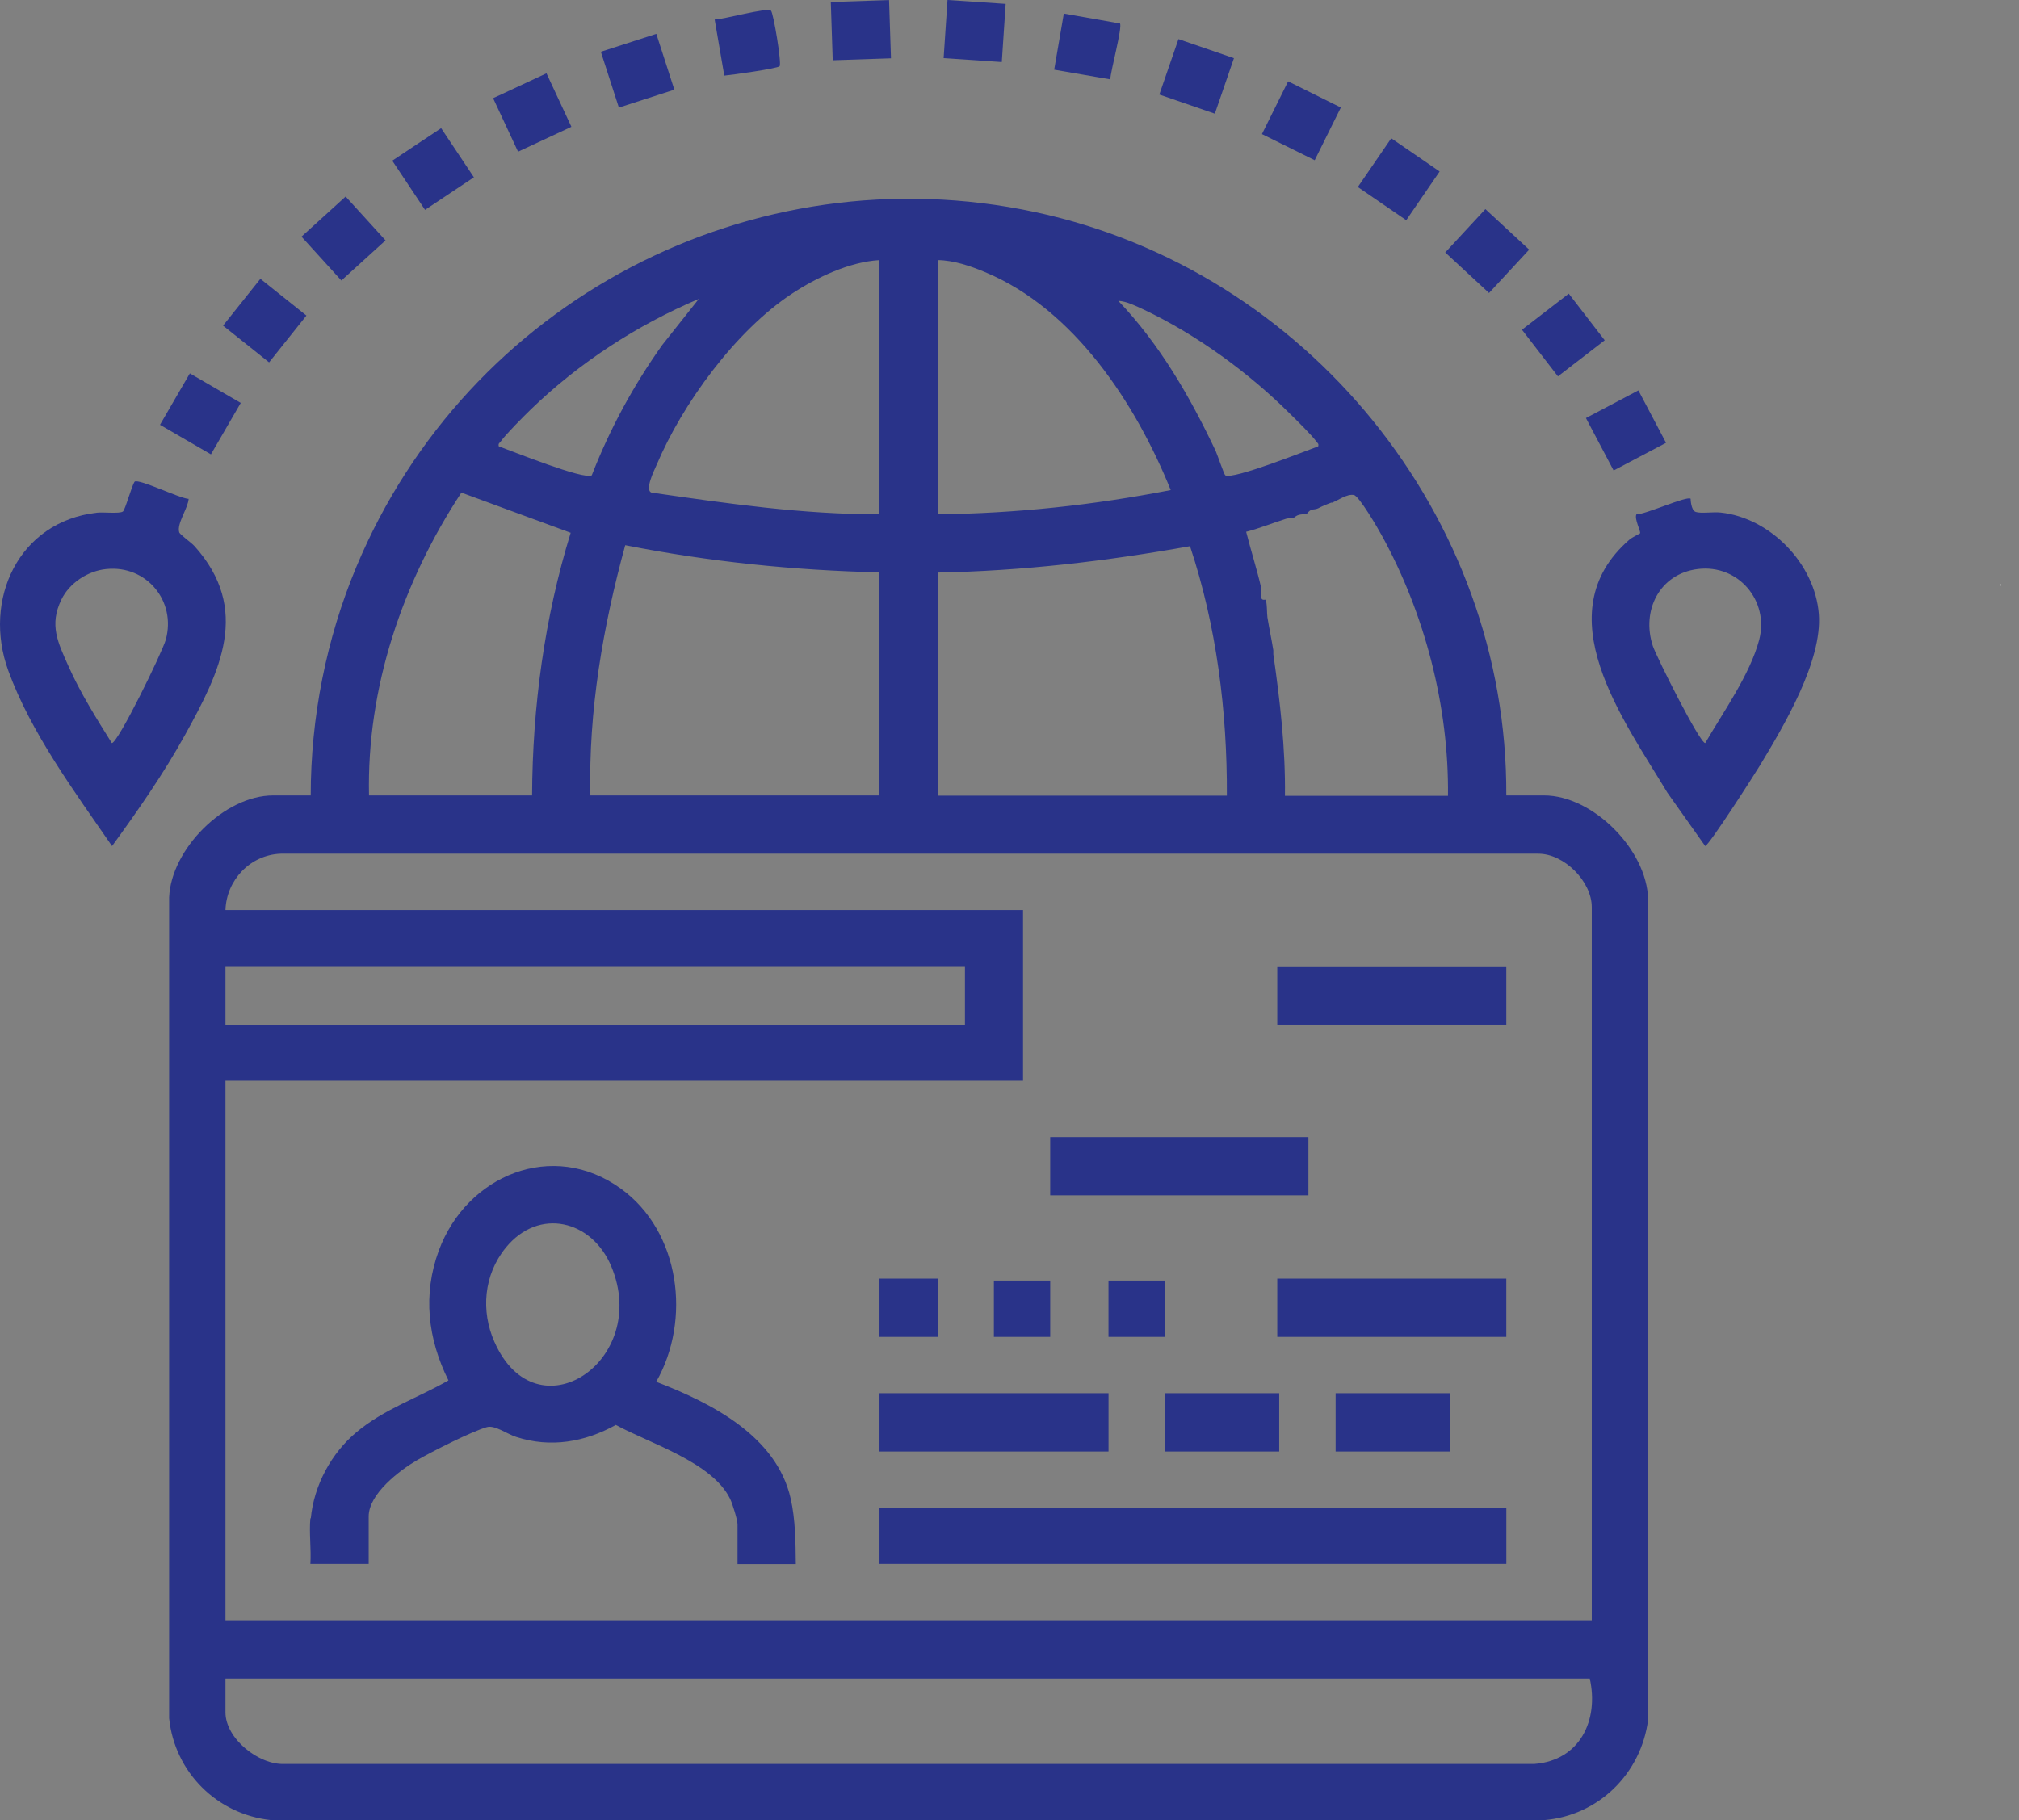 <svg width="61" height="55" viewBox="0 0 61 55" fill="none" xmlns="http://www.w3.org/2000/svg">
<rect x="0" y="0" width="61" height="55" fill="#808080" stroke="none"/>
<path d="M42.034 4.179L41.024 5.651L42.487 6.654L43.496 5.182L42.034 4.179Z" fill="#293389"/>
<path d="M33.837 0.708C33.92 0.809 33.551 2.16 33.545 2.398L31.85 2.106L32.141 0.41L33.831 0.708H33.837Z" fill="#293389"/>
<path d="M47.397 8.874L45.983 9.964L47.07 11.373L48.483 10.283L47.397 8.874Z" fill="#293389"/>
<path d="M49.5 11.797L47.916 12.633L48.752 14.217L50.336 13.381L49.5 11.797Z" fill="#293389"/>
<path d="M44.878 6.319L43.665 7.629L44.988 8.854L46.201 7.544L44.878 6.319Z" fill="#293389"/>
<path d="M38.918 2.458L38.127 4.052L39.721 4.842L40.511 3.249L38.918 2.458Z" fill="#293389"/>
<path d="M60.432 17.647C60.467 17.665 60.467 17.689 60.432 17.706V17.647Z" fill="#FEFEFE"/>
<path d="M5.7 15.071C5.682 15.357 5.337 15.821 5.414 16.083C5.438 16.16 5.777 16.392 5.878 16.505C7.586 18.409 6.657 20.283 5.592 22.205C4.944 23.377 4.17 24.49 3.385 25.567C2.261 23.936 0.928 22.134 0.25 20.265C-0.53 18.123 0.559 15.761 2.927 15.493C3.111 15.47 3.611 15.529 3.712 15.458C3.784 15.41 3.974 14.69 4.069 14.553C4.212 14.464 5.432 15.065 5.705 15.077L5.7 15.071ZM3.218 17.195C2.659 17.249 2.1 17.612 1.856 18.117C1.481 18.885 1.749 19.415 2.07 20.134C2.421 20.926 2.921 21.723 3.379 22.455C3.564 22.455 4.902 19.712 5.009 19.331C5.331 18.165 4.426 17.076 3.224 17.195H3.218Z" fill="#293389"/>
<path d="M51.079 15.071C51.079 15.071 51.085 15.422 51.234 15.47C51.389 15.523 51.769 15.464 51.983 15.488C53.495 15.648 54.839 17.046 54.953 18.558C55.06 19.974 53.905 21.919 53.179 23.121C52.995 23.425 51.656 25.513 51.52 25.567L50.377 23.954C49.062 21.759 46.653 18.54 49.235 16.303C49.312 16.237 49.538 16.13 49.55 16.118C49.586 16.071 49.366 15.672 49.443 15.541C49.687 15.559 50.966 14.976 51.079 15.071ZM51.299 17.195C50.133 17.338 49.586 18.456 49.937 19.521C50.05 19.855 51.353 22.455 51.52 22.455C52.061 21.521 52.876 20.378 53.15 19.337C53.459 18.159 52.525 17.046 51.299 17.195Z" fill="#293389"/>
<path d="M10.443 5.939L9.109 7.151L10.314 8.477L11.648 7.264L10.443 5.939Z" fill="#293389"/>
<path d="M26.861 0.002L25.101 0.061L25.159 1.821L26.919 1.762L26.861 0.002Z" fill="#293389"/>
<path d="M13.328 3.873L11.852 4.856L12.842 6.342L14.318 5.358L13.328 3.873Z" fill="#293389"/>
<path d="M7.867 8.426L6.739 9.84L8.13 10.95L9.258 9.536L7.867 8.426Z" fill="#293389"/>
<path d="M35.605 1.181L35.027 2.857L36.704 3.435L37.281 1.758L35.605 1.181Z" fill="#293389"/>
<path d="M28.627 9.77934e-05L28.51 1.757L30.267 1.875L30.384 0.117L28.627 9.77934e-05Z" fill="#293389"/>
<path d="M21.883 2.285L21.592 0.589C21.86 0.589 23.163 0.22 23.293 0.322C23.365 0.375 23.621 1.91 23.555 1.999C23.508 2.071 22.092 2.267 21.883 2.285Z" fill="#293389"/>
<path d="M5.736 11.283L4.834 12.837L6.373 13.73L7.274 12.176L5.736 11.283Z" fill="#293389"/>
<path d="M19.829 1.023L18.153 1.564L18.698 3.251L20.374 2.71L19.829 1.023Z" fill="#293389"/>
<path d="M16.51 2.215L14.898 2.967L15.652 4.584L17.264 3.832L16.51 2.215Z" fill="#293389"/>
<path d="M9.388 24.043C9.388 21.681 9.858 19.301 10.769 17.124C14.124 9.103 22.71 4.581 31.272 6.408C39.482 8.163 45.551 15.606 45.51 24.037H46.652C48.127 24.037 49.764 25.685 49.793 27.173V51.977C49.579 53.602 48.294 54.863 46.658 55H8.186C6.556 54.827 5.277 53.554 5.11 51.924V27.119C5.17 25.656 6.782 24.037 8.252 24.037H9.394L9.388 24.043ZM26.571 7.86C25.667 7.913 24.673 8.383 23.924 8.877C22.228 9.996 20.622 12.191 19.836 14.053C19.765 14.214 19.467 14.815 19.687 14.886C21.966 15.214 24.257 15.547 26.565 15.541V7.86H26.571ZM28.332 7.86V15.541C30.695 15.517 33.056 15.261 35.371 14.809C34.318 12.203 32.456 9.341 29.76 8.223C29.32 8.038 28.814 7.866 28.332 7.86ZM21.115 9.032C19.247 9.823 17.498 10.96 16.04 12.37C15.832 12.572 15.273 13.131 15.13 13.339C15.094 13.387 15.046 13.399 15.07 13.488C15.457 13.625 17.647 14.512 17.879 14.363C18.42 12.971 19.14 11.644 20.009 10.424L21.109 9.038L21.115 9.032ZM38.983 12.512C37.733 11.263 36.15 10.109 34.55 9.353C34.318 9.246 34.038 9.103 33.788 9.091C35.044 10.412 35.954 11.989 36.728 13.625C36.781 13.744 36.983 14.339 37.019 14.363C37.239 14.506 39.447 13.625 39.827 13.488C39.851 13.399 39.804 13.393 39.768 13.339C39.649 13.167 39.167 12.691 38.983 12.512ZM16.076 24.043C16.088 21.354 16.451 18.665 17.242 16.1L13.94 14.886C12.167 17.582 11.078 20.777 11.149 24.037H16.076V24.043ZM40.232 15.184C40.131 15.22 40.036 15.261 39.941 15.303C39.899 15.321 39.857 15.345 39.822 15.362C39.673 15.428 39.631 15.333 39.47 15.541C39.429 15.541 39.393 15.541 39.351 15.541C39.149 15.559 39.137 15.63 39.06 15.66C39.018 15.672 38.941 15.654 38.87 15.672C38.465 15.797 38.066 15.963 37.65 16.07C37.793 16.636 37.971 17.189 38.102 17.754C38.126 17.867 38.096 17.992 38.114 18.081C38.132 18.147 38.227 18.117 38.233 18.123C38.286 18.195 38.275 18.546 38.292 18.653C38.346 18.986 38.417 19.313 38.471 19.652C38.471 19.688 38.471 19.73 38.471 19.771C38.673 21.187 38.84 22.615 38.822 24.049H43.748C43.778 21.348 43.046 18.534 41.743 16.172C41.63 15.963 41.059 14.982 40.904 14.958C40.684 14.922 40.428 15.124 40.232 15.196V15.184ZM26.571 17.296C23.989 17.237 21.419 16.975 18.89 16.475C18.218 18.932 17.777 21.473 17.837 24.037H26.571V17.296ZM37.067 24.043C37.079 21.497 36.757 18.92 35.954 16.505C33.437 16.957 30.891 17.255 28.332 17.302V24.043H37.067ZM48.092 48.961V27.411C48.092 26.637 47.259 25.798 46.479 25.798H8.478C7.556 25.834 6.842 26.596 6.812 27.5H30.909V32.658H6.812V48.961H48.092ZM29.154 29.196H6.812V30.963H29.154V29.196ZM48.032 50.722H6.812V51.745C6.812 52.537 7.818 53.34 8.597 53.304H46.36C47.735 53.197 48.312 51.983 48.032 50.722Z" fill="#293389"/>
<path d="M45.511 45.558H26.572V47.259H45.511V45.558Z" fill="#293389"/>
<path d="M39.531 34.36H31.73V36.121H39.531V34.36Z" fill="#293389"/>
<path d="M45.51 29.202H38.59V30.963H45.51V29.202Z" fill="#293389"/>
<path d="M33.492 42.101H26.572V43.862H33.492V42.101Z" fill="#293389"/>
<path d="M45.51 38.638H38.59V40.399H45.51V38.638Z" fill="#293389"/>
<path d="M38.649 42.101H35.192V43.862H38.649V42.101Z" fill="#293389"/>
<path d="M43.81 42.101H40.353V43.862H43.81V42.101Z" fill="#293389"/>
<path d="M28.333 38.638H26.572V40.399H28.333V38.638Z" fill="#293389"/>
<path d="M35.193 38.697H33.491V40.399H35.193V38.697Z" fill="#293389"/>
<path d="M31.73 38.697H30.028V40.399H31.73V38.697Z" fill="#293389"/>
<path d="M9.39 45.885C9.485 44.885 10.008 43.915 10.77 43.279C11.597 42.583 12.626 42.243 13.549 41.714C12.924 40.459 12.769 39.12 13.257 37.793C14.096 35.514 16.702 34.425 18.766 35.925C20.551 37.222 20.89 39.887 19.826 41.756C21.485 42.392 23.461 43.392 23.889 45.284C24.032 45.914 24.038 46.617 24.044 47.265H22.283V46.063C22.283 45.932 22.128 45.427 22.057 45.29C21.515 44.183 19.629 43.618 18.606 43.059C17.672 43.576 16.636 43.761 15.595 43.422C15.328 43.338 14.953 43.059 14.715 43.124C14.251 43.255 13.055 43.862 12.602 44.124C12.073 44.433 11.139 45.141 11.139 45.825V47.259H9.378C9.407 46.813 9.336 46.319 9.378 45.879L9.39 45.885ZM14.935 40.542C16.202 43.433 19.665 41.131 18.469 38.269C17.886 36.871 16.285 36.472 15.28 37.704C14.607 38.531 14.53 39.626 14.935 40.542Z" fill="#293389"/>
</svg>
